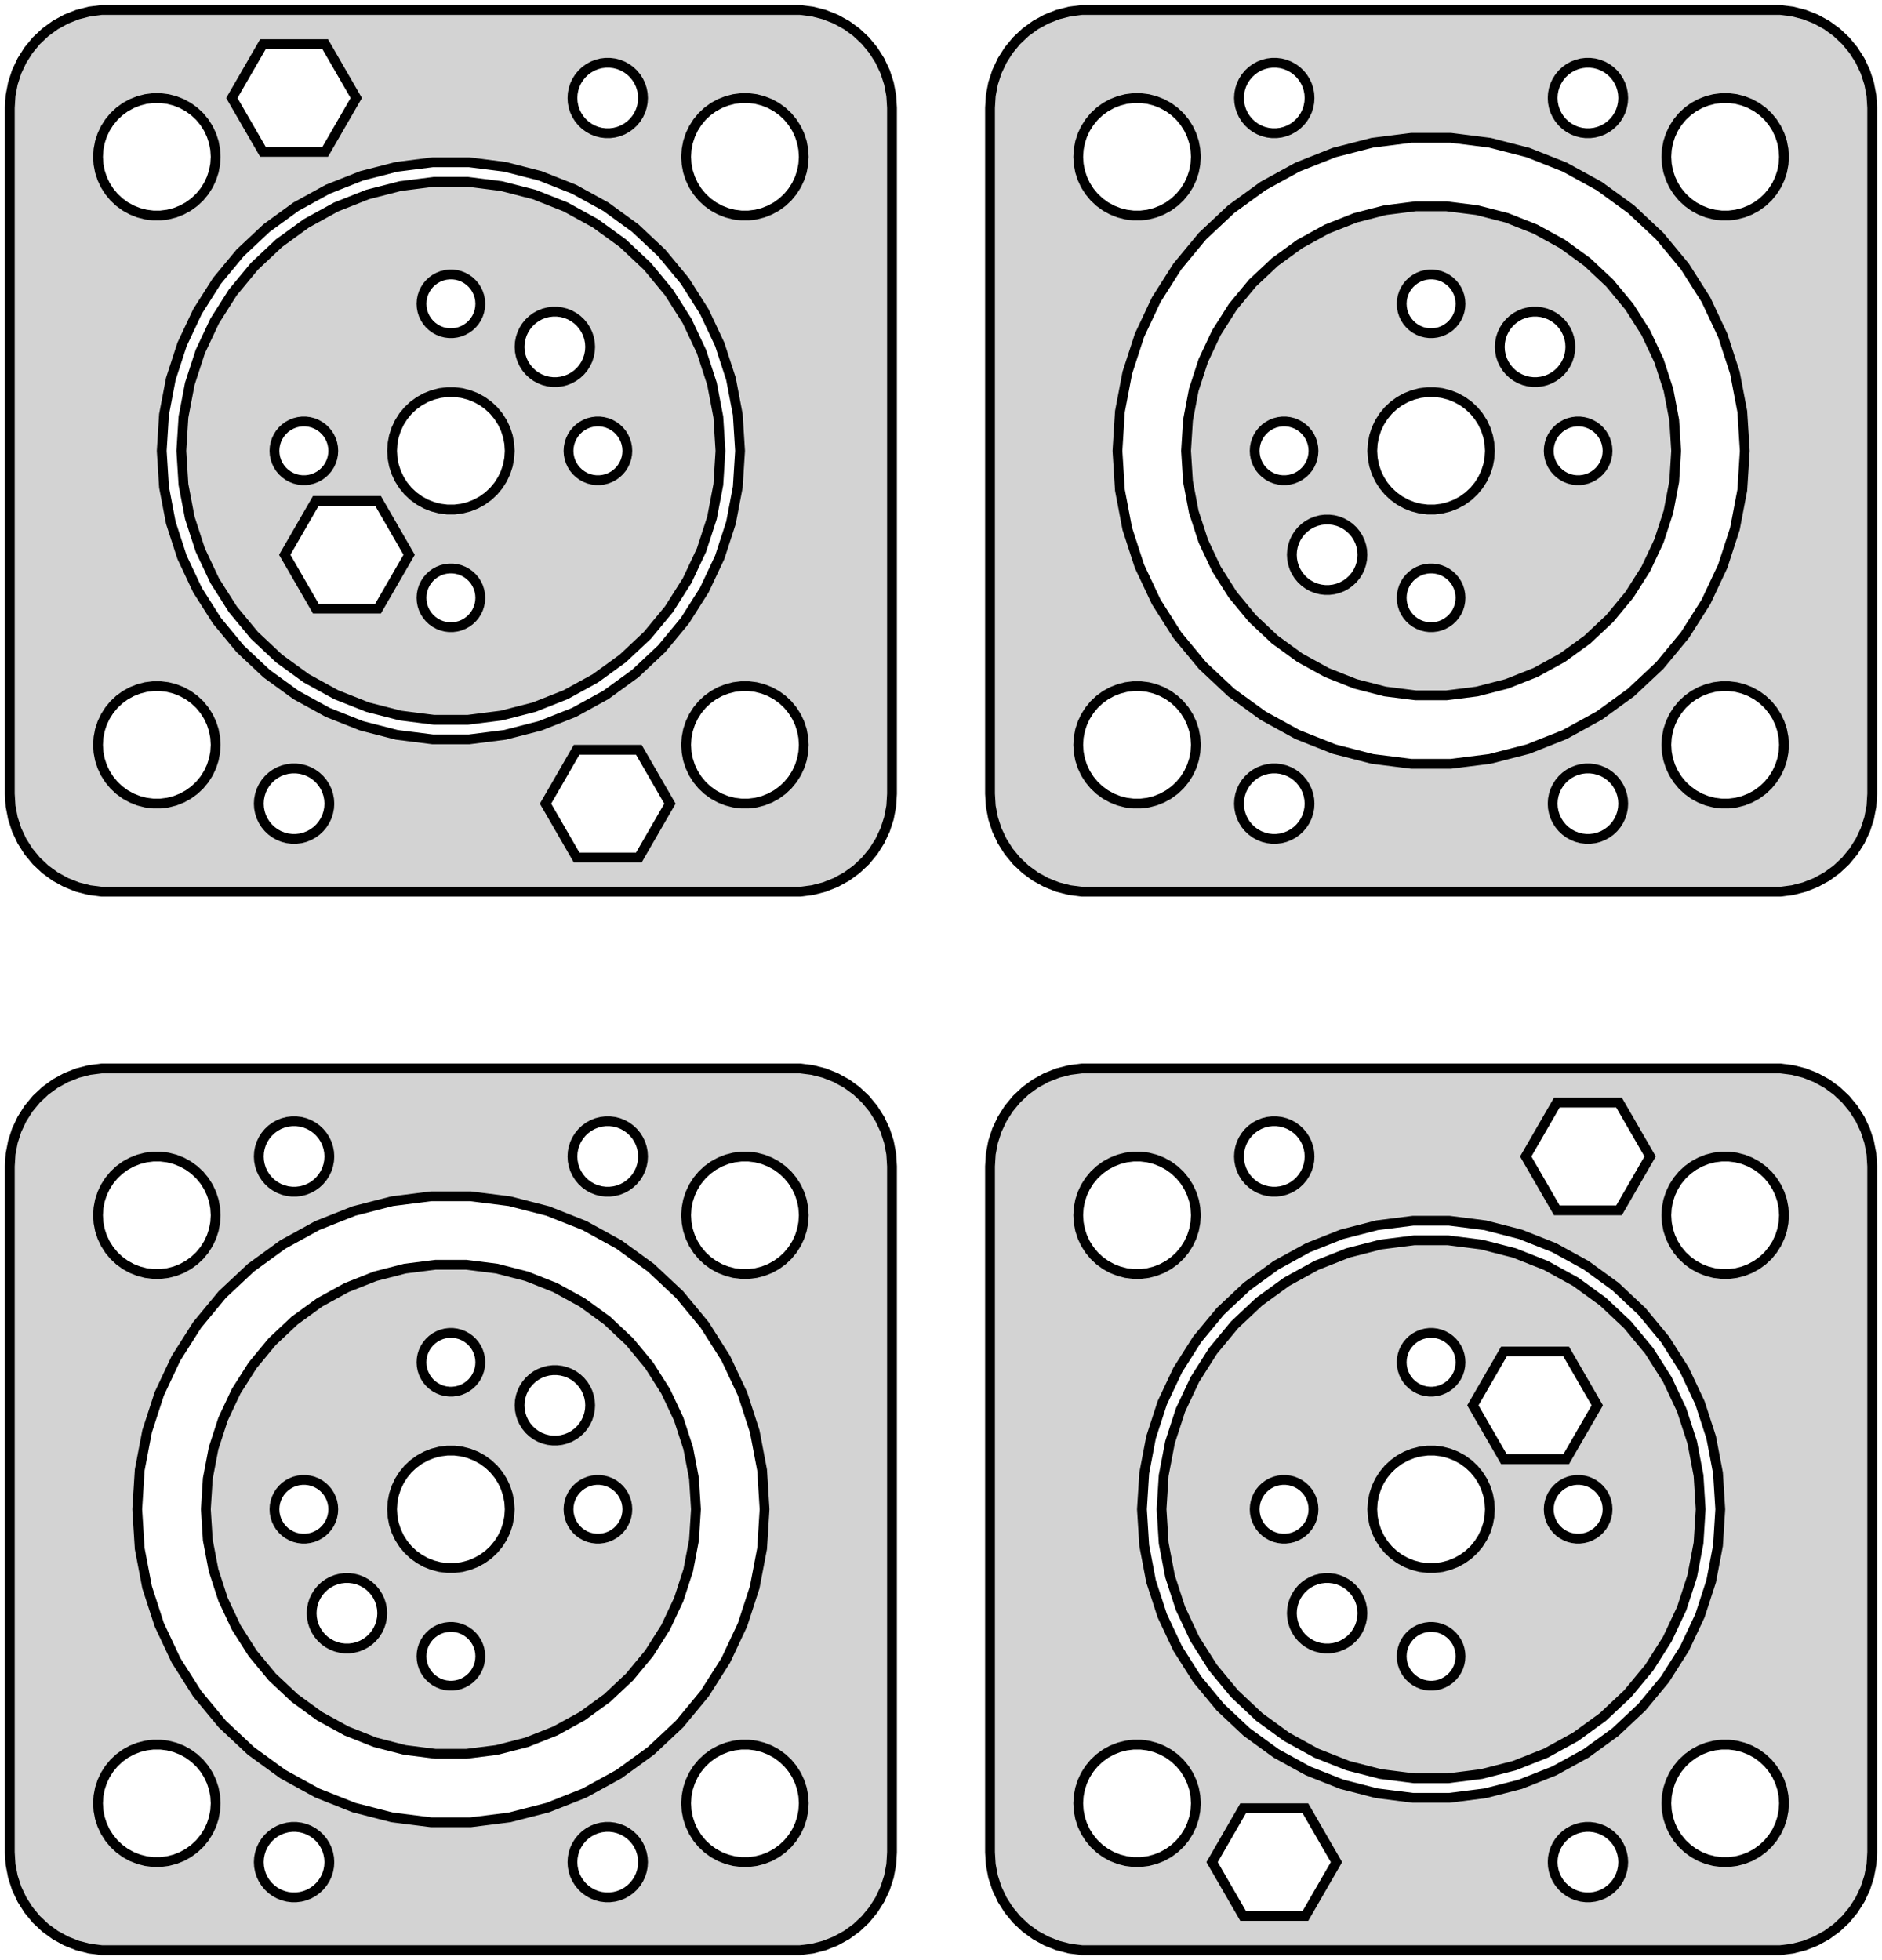 <?xml version="1.0" standalone="no"?>
<!DOCTYPE svg PUBLIC "-//W3C//DTD SVG 1.1//EN" "http://www.w3.org/Graphics/SVG/1.1/DTD/svg11.dtd">
<svg width="96mm" height="100mm" viewBox="-23 -185 96 100" xmlns="http://www.w3.org/2000/svg" version="1.1">
<title>OpenSCAD Model</title>
<path d="
M 18.437,-139.589 L 19.045,-139.745 L 19.629,-139.976 L 20.179,-140.278 L 20.687,-140.647 L 21.145,-141.077
 L 21.545,-141.561 L 21.881,-142.091 L 22.149,-142.659 L 22.343,-143.257 L 22.461,-143.873 L 22.5,-144.5
 L 22.5,-179.5 L 22.461,-180.127 L 22.343,-180.743 L 22.149,-181.341 L 21.881,-181.909 L 21.545,-182.439
 L 21.145,-182.923 L 20.687,-183.353 L 20.179,-183.722 L 19.629,-184.024 L 19.045,-184.255 L 18.437,-184.411
 L 17.814,-184.49 L -17.814,-184.49 L -18.437,-184.411 L -19.045,-184.255 L -19.629,-184.024 L -20.179,-183.722
 L -20.687,-183.353 L -21.145,-182.923 L -21.545,-182.439 L -21.881,-181.909 L -22.149,-181.341 L -22.343,-180.743
 L -22.461,-180.127 L -22.5,-179.5 L -22.5,-144.5 L -22.461,-143.873 L -22.343,-143.257 L -22.149,-142.659
 L -21.881,-142.091 L -21.545,-141.561 L -21.145,-141.077 L -20.687,-140.647 L -20.179,-140.278 L -19.629,-139.976
 L -19.045,-139.745 L -18.437,-139.589 L -17.814,-139.51 L 17.814,-139.51 z
M -9.587,-177.252 L -11.174,-180 L -9.587,-182.748 L -6.413,-182.748 L -4.827,-180 L -6.413,-177.252
 z
M 7.887,-178.204 L 7.663,-178.232 L 7.444,-178.288 L 7.234,-178.371 L 7.036,-178.48 L 6.853,-178.613
 L 6.688,-178.768 L 6.544,-178.942 L 6.423,-179.133 L 6.326,-179.337 L 6.257,-179.552 L 6.214,-179.774
 L 6.2,-180 L 6.214,-180.226 L 6.257,-180.448 L 6.326,-180.663 L 6.423,-180.867 L 6.544,-181.058
 L 6.688,-181.232 L 6.853,-181.387 L 7.036,-181.52 L 7.234,-181.629 L 7.444,-181.712 L 7.663,-181.768
 L 7.887,-181.796 L 8.113,-181.796 L 8.337,-181.768 L 8.556,-181.712 L 8.766,-181.629 L 8.964,-181.52
 L 9.147,-181.387 L 9.312,-181.232 L 9.456,-181.058 L 9.577,-180.867 L 9.674,-180.663 L 9.743,-180.448
 L 9.786,-180.226 L 9.8,-180 L 9.786,-179.774 L 9.743,-179.552 L 9.674,-179.337 L 9.577,-179.133
 L 9.456,-178.942 L 9.312,-178.768 L 9.147,-178.613 L 8.964,-178.48 L 8.766,-178.371 L 8.556,-178.288
 L 8.337,-178.232 L 8.113,-178.204 z
M -15.188,-174.006 L -15.562,-174.053 L -15.927,-174.147 L -16.277,-174.286 L -16.608,-174.467 L -16.912,-174.688
 L -17.187,-174.946 L -17.427,-175.237 L -17.629,-175.555 L -17.789,-175.896 L -17.906,-176.254 L -17.976,-176.624
 L -18,-177 L -17.976,-177.376 L -17.906,-177.746 L -17.789,-178.104 L -17.629,-178.445 L -17.427,-178.763
 L -17.187,-179.054 L -16.912,-179.312 L -16.608,-179.533 L -16.277,-179.714 L -15.927,-179.853 L -15.562,-179.947
 L -15.188,-179.994 L -14.812,-179.994 L -14.438,-179.947 L -14.073,-179.853 L -13.723,-179.714 L -13.393,-179.533
 L -13.088,-179.312 L -12.813,-179.054 L -12.573,-178.763 L -12.371,-178.445 L -12.211,-178.104 L -12.094,-177.746
 L -12.024,-177.376 L -12,-177 L -12.024,-176.624 L -12.094,-176.254 L -12.211,-175.896 L -12.371,-175.555
 L -12.573,-175.237 L -12.813,-174.946 L -13.088,-174.688 L -13.393,-174.467 L -13.723,-174.286 L -14.073,-174.147
 L -14.438,-174.053 L -14.812,-174.006 z
M 14.812,-174.006 L 14.438,-174.053 L 14.073,-174.147 L 13.723,-174.286 L 13.393,-174.467 L 13.088,-174.688
 L 12.813,-174.946 L 12.573,-175.237 L 12.371,-175.555 L 12.211,-175.896 L 12.094,-176.254 L 12.024,-176.624
 L 12,-177 L 12.024,-177.376 L 12.094,-177.746 L 12.211,-178.104 L 12.371,-178.445 L 12.573,-178.763
 L 12.813,-179.054 L 13.088,-179.312 L 13.393,-179.533 L 13.723,-179.714 L 14.073,-179.853 L 14.438,-179.947
 L 14.812,-179.994 L 15.188,-179.994 L 15.562,-179.947 L 15.927,-179.853 L 16.277,-179.714 L 16.608,-179.533
 L 16.912,-179.312 L 17.187,-179.054 L 17.427,-178.763 L 17.629,-178.445 L 17.789,-178.104 L 17.906,-177.746
 L 17.976,-177.376 L 18,-177 L 17.976,-176.624 L 17.906,-176.254 L 17.789,-175.896 L 17.629,-175.555
 L 17.427,-175.237 L 17.187,-174.946 L 16.912,-174.688 L 16.608,-174.467 L 16.277,-174.286 L 15.927,-174.147
 L 15.562,-174.053 L 15.188,-174.006 z
M -0.926,-147.279 L -2.764,-147.511 L -4.558,-147.972 L -6.28,-148.654 L -7.903,-149.546 L -9.402,-150.635
 L -10.752,-151.903 L -11.933,-153.33 L -12.925,-154.894 L -13.714,-156.57 L -14.287,-158.332 L -14.634,-160.151
 L -14.75,-162 L -14.634,-163.849 L -14.287,-165.668 L -13.714,-167.43 L -12.925,-169.106 L -11.933,-170.67
 L -10.752,-172.097 L -9.402,-173.365 L -7.903,-174.454 L -6.28,-175.346 L -4.558,-176.028 L -2.764,-176.489
 L -0.926,-176.721 L 0.926,-176.721 L 2.764,-176.489 L 4.558,-176.028 L 6.28,-175.346 L 7.903,-174.454
 L 9.402,-173.365 L 10.752,-172.097 L 11.933,-170.67 L 12.925,-169.106 L 13.714,-167.43 L 14.287,-165.668
 L 14.634,-163.849 L 14.75,-162 L 14.634,-160.151 L 14.287,-158.332 L 13.714,-156.57 L 12.925,-154.894
 L 11.933,-153.33 L 10.752,-151.903 L 9.402,-150.635 L 7.903,-149.546 L 6.28,-148.654 L 4.558,-147.972
 L 2.764,-147.511 L 0.926,-147.279 z
M 2.576,-148.494 L 4.249,-148.923 L 5.854,-149.559 L 7.368,-150.391 L 8.765,-151.405 L 10.023,-152.587
 L 11.124,-153.918 L 12.049,-155.376 L 12.784,-156.938 L 13.318,-158.581 L 13.642,-160.277 L 13.75,-162
 L 13.642,-163.723 L 13.318,-165.419 L 12.784,-167.062 L 12.049,-168.624 L 11.124,-170.082 L 10.023,-171.413
 L 8.765,-172.595 L 7.368,-173.609 L 5.854,-174.441 L 4.249,-175.077 L 2.576,-175.506 L 0.863,-175.723
 L -0.863,-175.723 L -2.576,-175.506 L -4.249,-175.077 L -5.854,-174.441 L -7.368,-173.609 L -8.765,-172.595
 L -10.023,-171.413 L -11.124,-170.082 L -12.049,-168.624 L -12.784,-167.062 L -13.318,-165.419 L -13.642,-163.723
 L -13.75,-162 L -13.642,-160.277 L -13.318,-158.581 L -12.784,-156.938 L -12.049,-155.376 L -11.124,-153.918
 L -10.023,-152.587 L -8.765,-151.405 L -7.368,-150.391 L -5.854,-149.559 L -4.249,-148.923 L -2.576,-148.494
 L -0.863,-148.277 L 0.863,-148.277 z
M -0.094,-168.003 L -0.281,-168.027 L -0.464,-168.073 L -0.639,-168.143 L -0.804,-168.234 L -0.956,-168.344
 L -1.093,-168.473 L -1.214,-168.618 L -1.314,-168.777 L -1.395,-168.948 L -1.453,-169.127 L -1.488,-169.312
 L -1.5,-169.5 L -1.488,-169.688 L -1.453,-169.873 L -1.395,-170.052 L -1.314,-170.223 L -1.214,-170.382
 L -1.093,-170.527 L -0.956,-170.656 L -0.804,-170.766 L -0.639,-170.857 L -0.464,-170.927 L -0.281,-170.973
 L -0.094,-170.997 L 0.094,-170.997 L 0.281,-170.973 L 0.464,-170.927 L 0.639,-170.857 L 0.804,-170.766
 L 0.956,-170.656 L 1.093,-170.527 L 1.214,-170.382 L 1.314,-170.223 L 1.395,-170.052 L 1.453,-169.873
 L 1.488,-169.688 L 1.5,-169.5 L 1.488,-169.312 L 1.453,-169.127 L 1.395,-168.948 L 1.314,-168.777
 L 1.214,-168.618 L 1.093,-168.473 L 0.956,-168.344 L 0.804,-168.234 L 0.639,-168.143 L 0.464,-168.073
 L 0.281,-168.027 L 0.094,-168.003 z
M 5.19,-165.507 L 4.966,-165.535 L 4.747,-165.591 L 4.537,-165.674 L 4.338,-165.783 L 4.156,-165.916
 L 3.991,-166.071 L 3.847,-166.245 L 3.726,-166.436 L 3.629,-166.64 L 3.56,-166.855 L 3.517,-167.077
 L 3.503,-167.303 L 3.517,-167.529 L 3.56,-167.751 L 3.629,-167.966 L 3.726,-168.17 L 3.847,-168.361
 L 3.991,-168.535 L 4.156,-168.69 L 4.338,-168.823 L 4.537,-168.932 L 4.747,-169.015 L 4.966,-169.071
 L 5.19,-169.099 L 5.416,-169.099 L 5.64,-169.071 L 5.859,-169.015 L 6.069,-168.932 L 6.267,-168.823
 L 6.45,-168.69 L 6.615,-168.535 L 6.759,-168.361 L 6.88,-168.17 L 6.977,-167.966 L 7.046,-167.751
 L 7.089,-167.529 L 7.103,-167.303 L 7.089,-167.077 L 7.046,-166.855 L 6.977,-166.64 L 6.88,-166.436
 L 6.759,-166.245 L 6.615,-166.071 L 6.45,-165.916 L 6.267,-165.783 L 6.069,-165.674 L 5.859,-165.591
 L 5.64,-165.535 L 5.416,-165.507 z
M -0.188,-159.006 L -0.562,-159.053 L -0.927,-159.147 L -1.277,-159.286 L -1.607,-159.467 L -1.912,-159.688
 L -2.187,-159.946 L -2.427,-160.237 L -2.629,-160.555 L -2.789,-160.896 L -2.906,-161.254 L -2.976,-161.624
 L -3,-162 L -2.976,-162.376 L -2.906,-162.746 L -2.789,-163.104 L -2.629,-163.445 L -2.427,-163.763
 L -2.187,-164.054 L -1.912,-164.312 L -1.607,-164.533 L -1.277,-164.714 L -0.927,-164.853 L -0.562,-164.947
 L -0.188,-164.994 L 0.188,-164.994 L 0.562,-164.947 L 0.927,-164.853 L 1.277,-164.714 L 1.607,-164.533
 L 1.912,-164.312 L 2.187,-164.054 L 2.427,-163.763 L 2.629,-163.445 L 2.789,-163.104 L 2.906,-162.746
 L 2.976,-162.376 L 3,-162 L 2.976,-161.624 L 2.906,-161.254 L 2.789,-160.896 L 2.629,-160.555
 L 2.427,-160.237 L 2.187,-159.946 L 1.912,-159.688 L 1.607,-159.467 L 1.277,-159.286 L 0.927,-159.147
 L 0.562,-159.053 L 0.188,-159.006 z
M 7.406,-160.503 L 7.219,-160.527 L 7.036,-160.573 L 6.861,-160.643 L 6.696,-160.734 L 6.544,-160.844
 L 6.407,-160.973 L 6.286,-161.118 L 6.186,-161.277 L 6.105,-161.448 L 6.047,-161.627 L 6.012,-161.812
 L 6,-162 L 6.012,-162.188 L 6.047,-162.373 L 6.105,-162.552 L 6.186,-162.723 L 6.286,-162.882
 L 6.407,-163.027 L 6.544,-163.156 L 6.696,-163.266 L 6.861,-163.357 L 7.036,-163.427 L 7.219,-163.473
 L 7.406,-163.497 L 7.594,-163.497 L 7.781,-163.473 L 7.964,-163.427 L 8.139,-163.357 L 8.304,-163.266
 L 8.456,-163.156 L 8.593,-163.027 L 8.714,-162.882 L 8.814,-162.723 L 8.895,-162.552 L 8.953,-162.373
 L 8.988,-162.188 L 9,-162 L 8.988,-161.812 L 8.953,-161.627 L 8.895,-161.448 L 8.814,-161.277
 L 8.714,-161.118 L 8.593,-160.973 L 8.456,-160.844 L 8.304,-160.734 L 8.139,-160.643 L 7.964,-160.573
 L 7.781,-160.527 L 7.594,-160.503 z
M -7.594,-160.503 L -7.781,-160.527 L -7.964,-160.573 L -8.139,-160.643 L -8.304,-160.734 L -8.456,-160.844
 L -8.593,-160.973 L -8.714,-161.118 L -8.814,-161.277 L -8.895,-161.448 L -8.953,-161.627 L -8.988,-161.812
 L -9,-162 L -8.988,-162.188 L -8.953,-162.373 L -8.895,-162.552 L -8.814,-162.723 L -8.714,-162.882
 L -8.593,-163.027 L -8.456,-163.156 L -8.304,-163.266 L -8.139,-163.357 L -7.964,-163.427 L -7.781,-163.473
 L -7.594,-163.497 L -7.406,-163.497 L -7.219,-163.473 L -7.036,-163.427 L -6.861,-163.357 L -6.696,-163.266
 L -6.544,-163.156 L -6.407,-163.027 L -6.286,-162.882 L -6.186,-162.723 L -6.105,-162.552 L -6.047,-162.373
 L -6.012,-162.188 L -6,-162 L -6.012,-161.812 L -6.047,-161.627 L -6.105,-161.448 L -6.186,-161.277
 L -6.286,-161.118 L -6.407,-160.973 L -6.544,-160.844 L -6.696,-160.734 L -6.861,-160.643 L -7.036,-160.573
 L -7.219,-160.527 L -7.406,-160.503 z
M -6.89,-153.949 L -8.476,-156.697 L -6.89,-159.445 L -3.716,-159.445 L -2.13,-156.697 L -3.716,-153.949
 z
M -0.094,-153.003 L -0.281,-153.027 L -0.464,-153.073 L -0.639,-153.143 L -0.804,-153.234 L -0.956,-153.344
 L -1.093,-153.473 L -1.214,-153.618 L -1.314,-153.777 L -1.395,-153.948 L -1.453,-154.127 L -1.488,-154.312
 L -1.5,-154.5 L -1.488,-154.688 L -1.453,-154.873 L -1.395,-155.052 L -1.314,-155.223 L -1.214,-155.382
 L -1.093,-155.527 L -0.956,-155.656 L -0.804,-155.766 L -0.639,-155.857 L -0.464,-155.927 L -0.281,-155.973
 L -0.094,-155.997 L 0.094,-155.997 L 0.281,-155.973 L 0.464,-155.927 L 0.639,-155.857 L 0.804,-155.766
 L 0.956,-155.656 L 1.093,-155.527 L 1.214,-155.382 L 1.314,-155.223 L 1.395,-155.052 L 1.453,-154.873
 L 1.488,-154.688 L 1.5,-154.5 L 1.488,-154.312 L 1.453,-154.127 L 1.395,-153.948 L 1.314,-153.777
 L 1.214,-153.618 L 1.093,-153.473 L 0.956,-153.344 L 0.804,-153.234 L 0.639,-153.143 L 0.464,-153.073
 L 0.281,-153.027 L 0.094,-153.003 z
M 14.812,-144.006 L 14.438,-144.053 L 14.073,-144.147 L 13.723,-144.286 L 13.393,-144.467 L 13.088,-144.688
 L 12.813,-144.946 L 12.573,-145.237 L 12.371,-145.555 L 12.211,-145.896 L 12.094,-146.254 L 12.024,-146.624
 L 12,-147 L 12.024,-147.376 L 12.094,-147.746 L 12.211,-148.104 L 12.371,-148.445 L 12.573,-148.763
 L 12.813,-149.054 L 13.088,-149.312 L 13.393,-149.533 L 13.723,-149.714 L 14.073,-149.853 L 14.438,-149.947
 L 14.812,-149.994 L 15.188,-149.994 L 15.562,-149.947 L 15.927,-149.853 L 16.277,-149.714 L 16.608,-149.533
 L 16.912,-149.312 L 17.187,-149.054 L 17.427,-148.763 L 17.629,-148.445 L 17.789,-148.104 L 17.906,-147.746
 L 17.976,-147.376 L 18,-147 L 17.976,-146.624 L 17.906,-146.254 L 17.789,-145.896 L 17.629,-145.555
 L 17.427,-145.237 L 17.187,-144.946 L 16.912,-144.688 L 16.608,-144.467 L 16.277,-144.286 L 15.927,-144.147
 L 15.562,-144.053 L 15.188,-144.006 z
M -15.188,-144.006 L -15.562,-144.053 L -15.927,-144.147 L -16.277,-144.286 L -16.608,-144.467 L -16.912,-144.688
 L -17.187,-144.946 L -17.427,-145.237 L -17.629,-145.555 L -17.789,-145.896 L -17.906,-146.254 L -17.976,-146.624
 L -18,-147 L -17.976,-147.376 L -17.906,-147.746 L -17.789,-148.104 L -17.629,-148.445 L -17.427,-148.763
 L -17.187,-149.054 L -16.912,-149.312 L -16.608,-149.533 L -16.277,-149.714 L -15.927,-149.853 L -15.562,-149.947
 L -15.188,-149.994 L -14.812,-149.994 L -14.438,-149.947 L -14.073,-149.853 L -13.723,-149.714 L -13.393,-149.533
 L -13.088,-149.312 L -12.813,-149.054 L -12.573,-148.763 L -12.371,-148.445 L -12.211,-148.104 L -12.094,-147.746
 L -12.024,-147.376 L -12,-147 L -12.024,-146.624 L -12.094,-146.254 L -12.211,-145.896 L -12.371,-145.555
 L -12.573,-145.237 L -12.813,-144.946 L -13.088,-144.688 L -13.393,-144.467 L -13.723,-144.286 L -14.073,-144.147
 L -14.438,-144.053 L -14.812,-144.006 z
M 6.413,-141.252 L 4.827,-144 L 6.413,-146.748 L 9.587,-146.748 L 11.174,-144 L 9.587,-141.252
 z
M -8.113,-142.204 L -8.337,-142.232 L -8.556,-142.288 L -8.766,-142.371 L -8.964,-142.48 L -9.147,-142.613
 L -9.312,-142.768 L -9.456,-142.942 L -9.577,-143.133 L -9.674,-143.337 L -9.743,-143.552 L -9.786,-143.774
 L -9.8,-144 L -9.786,-144.226 L -9.743,-144.448 L -9.674,-144.663 L -9.577,-144.867 L -9.456,-145.058
 L -9.312,-145.232 L -9.147,-145.387 L -8.964,-145.52 L -8.766,-145.629 L -8.556,-145.712 L -8.337,-145.768
 L -8.113,-145.796 L -7.887,-145.796 L -7.663,-145.768 L -7.444,-145.712 L -7.234,-145.629 L -7.036,-145.52
 L -6.853,-145.387 L -6.688,-145.232 L -6.544,-145.058 L -6.423,-144.867 L -6.326,-144.663 L -6.257,-144.448
 L -6.214,-144.226 L -6.2,-144 L -6.214,-143.774 L -6.257,-143.552 L -6.326,-143.337 L -6.423,-143.133
 L -6.544,-142.942 L -6.688,-142.768 L -6.853,-142.613 L -7.036,-142.48 L -7.234,-142.371 L -7.444,-142.288
 L -7.663,-142.232 L -7.887,-142.204 z
M 68.437,-139.589 L 69.045,-139.745 L 69.629,-139.976 L 70.179,-140.278 L 70.687,-140.647 L 71.145,-141.077
 L 71.545,-141.561 L 71.882,-142.091 L 72.149,-142.659 L 72.343,-143.257 L 72.461,-143.873 L 72.5,-144.5
 L 72.5,-179.5 L 72.461,-180.127 L 72.343,-180.743 L 72.149,-181.341 L 71.882,-181.909 L 71.545,-182.439
 L 71.145,-182.923 L 70.687,-183.353 L 70.179,-183.722 L 69.629,-184.024 L 69.045,-184.255 L 68.437,-184.411
 L 67.814,-184.49 L 32.186,-184.49 L 31.563,-184.411 L 30.955,-184.255 L 30.371,-184.024 L 29.821,-183.722
 L 29.313,-183.353 L 28.855,-182.923 L 28.455,-182.439 L 28.119,-181.909 L 27.851,-181.341 L 27.657,-180.743
 L 27.539,-180.127 L 27.5,-179.5 L 27.5,-144.5 L 27.539,-143.873 L 27.657,-143.257 L 27.851,-142.659
 L 28.119,-142.091 L 28.455,-141.561 L 28.855,-141.077 L 29.313,-140.647 L 29.821,-140.278 L 30.371,-139.976
 L 30.955,-139.745 L 31.563,-139.589 L 32.186,-139.51 L 67.814,-139.51 z
M 57.887,-178.204 L 57.663,-178.232 L 57.444,-178.288 L 57.234,-178.371 L 57.035,-178.48 L 56.853,-178.613
 L 56.688,-178.768 L 56.544,-178.942 L 56.423,-179.133 L 56.326,-179.337 L 56.257,-179.552 L 56.214,-179.774
 L 56.2,-180 L 56.214,-180.226 L 56.257,-180.448 L 56.326,-180.663 L 56.423,-180.867 L 56.544,-181.058
 L 56.688,-181.232 L 56.853,-181.387 L 57.035,-181.52 L 57.234,-181.629 L 57.444,-181.712 L 57.663,-181.768
 L 57.887,-181.796 L 58.113,-181.796 L 58.337,-181.768 L 58.556,-181.712 L 58.766,-181.629 L 58.965,-181.52
 L 59.147,-181.387 L 59.312,-181.232 L 59.456,-181.058 L 59.577,-180.867 L 59.674,-180.663 L 59.743,-180.448
 L 59.786,-180.226 L 59.8,-180 L 59.786,-179.774 L 59.743,-179.552 L 59.674,-179.337 L 59.577,-179.133
 L 59.456,-178.942 L 59.312,-178.768 L 59.147,-178.613 L 58.965,-178.48 L 58.766,-178.371 L 58.556,-178.288
 L 58.337,-178.232 L 58.113,-178.204 z
M 41.887,-178.204 L 41.663,-178.232 L 41.444,-178.288 L 41.234,-178.371 L 41.035,-178.48 L 40.853,-178.613
 L 40.688,-178.768 L 40.544,-178.942 L 40.423,-179.133 L 40.326,-179.337 L 40.257,-179.552 L 40.214,-179.774
 L 40.2,-180 L 40.214,-180.226 L 40.257,-180.448 L 40.326,-180.663 L 40.423,-180.867 L 40.544,-181.058
 L 40.688,-181.232 L 40.853,-181.387 L 41.035,-181.52 L 41.234,-181.629 L 41.444,-181.712 L 41.663,-181.768
 L 41.887,-181.796 L 42.113,-181.796 L 42.337,-181.768 L 42.556,-181.712 L 42.766,-181.629 L 42.965,-181.52
 L 43.147,-181.387 L 43.312,-181.232 L 43.456,-181.058 L 43.577,-180.867 L 43.674,-180.663 L 43.743,-180.448
 L 43.786,-180.226 L 43.8,-180 L 43.786,-179.774 L 43.743,-179.552 L 43.674,-179.337 L 43.577,-179.133
 L 43.456,-178.942 L 43.312,-178.768 L 43.147,-178.613 L 42.965,-178.48 L 42.766,-178.371 L 42.556,-178.288
 L 42.337,-178.232 L 42.113,-178.204 z
M 34.812,-174.006 L 34.438,-174.053 L 34.073,-174.147 L 33.723,-174.286 L 33.392,-174.467 L 33.088,-174.688
 L 32.813,-174.946 L 32.573,-175.237 L 32.371,-175.555 L 32.211,-175.896 L 32.094,-176.254 L 32.024,-176.624
 L 32,-177 L 32.024,-177.376 L 32.094,-177.746 L 32.211,-178.104 L 32.371,-178.445 L 32.573,-178.763
 L 32.813,-179.054 L 33.088,-179.312 L 33.392,-179.533 L 33.723,-179.714 L 34.073,-179.853 L 34.438,-179.947
 L 34.812,-179.994 L 35.188,-179.994 L 35.562,-179.947 L 35.927,-179.853 L 36.277,-179.714 L 36.608,-179.533
 L 36.912,-179.312 L 37.187,-179.054 L 37.427,-178.763 L 37.629,-178.445 L 37.789,-178.104 L 37.906,-177.746
 L 37.976,-177.376 L 38,-177 L 37.976,-176.624 L 37.906,-176.254 L 37.789,-175.896 L 37.629,-175.555
 L 37.427,-175.237 L 37.187,-174.946 L 36.912,-174.688 L 36.608,-174.467 L 36.277,-174.286 L 35.927,-174.147
 L 35.562,-174.053 L 35.188,-174.006 z
M 64.812,-174.006 L 64.438,-174.053 L 64.073,-174.147 L 63.723,-174.286 L 63.392,-174.467 L 63.088,-174.688
 L 62.813,-174.946 L 62.573,-175.237 L 62.371,-175.555 L 62.211,-175.896 L 62.094,-176.254 L 62.024,-176.624
 L 62,-177 L 62.024,-177.376 L 62.094,-177.746 L 62.211,-178.104 L 62.371,-178.445 L 62.573,-178.763
 L 62.813,-179.054 L 63.088,-179.312 L 63.392,-179.533 L 63.723,-179.714 L 64.073,-179.853 L 64.438,-179.947
 L 64.812,-179.994 L 65.188,-179.994 L 65.562,-179.947 L 65.927,-179.853 L 66.277,-179.714 L 66.608,-179.533
 L 66.912,-179.312 L 67.187,-179.054 L 67.427,-178.763 L 67.629,-178.445 L 67.789,-178.104 L 67.906,-177.746
 L 67.976,-177.376 L 68,-177 L 67.976,-176.624 L 67.906,-176.254 L 67.789,-175.896 L 67.629,-175.555
 L 67.427,-175.237 L 67.187,-174.946 L 66.912,-174.688 L 66.608,-174.467 L 66.277,-174.286 L 65.927,-174.147
 L 65.562,-174.053 L 65.188,-174.006 z
M 48.995,-146.032 L 47.002,-146.283 L 45.056,-146.783 L 43.188,-147.523 L 41.427,-148.491 L 39.801,-149.672
 L 38.337,-151.047 L 37.056,-152.595 L 35.979,-154.292 L 35.124,-156.11 L 34.503,-158.021 L 34.126,-159.995
 L 34,-162 L 34.126,-164.005 L 34.503,-165.979 L 35.124,-167.89 L 35.979,-169.708 L 37.056,-171.405
 L 38.337,-172.953 L 39.801,-174.328 L 41.427,-175.509 L 43.188,-176.477 L 45.056,-177.217 L 47.002,-177.717
 L 48.995,-177.968 L 51.005,-177.968 L 52.998,-177.717 L 54.944,-177.217 L 56.812,-176.477 L 58.573,-175.509
 L 60.199,-174.328 L 61.663,-172.953 L 62.944,-171.405 L 64.021,-169.708 L 64.876,-167.89 L 65.497,-165.979
 L 65.874,-164.005 L 66,-162 L 65.874,-159.995 L 65.497,-158.021 L 64.876,-156.11 L 64.021,-154.292
 L 62.944,-152.595 L 61.663,-151.047 L 60.199,-149.672 L 58.573,-148.491 L 56.812,-147.523 L 54.944,-146.783
 L 52.998,-146.283 L 51.005,-146.032 z
M 52.342,-149.721 L 53.863,-150.112 L 55.322,-150.69 L 56.698,-151.446 L 57.968,-152.369 L 59.112,-153.443
 L 60.113,-154.653 L 60.954,-155.978 L 61.622,-157.398 L 62.107,-158.891 L 62.401,-160.433 L 62.5,-162
 L 62.401,-163.567 L 62.107,-165.109 L 61.622,-166.602 L 60.954,-168.022 L 60.113,-169.347 L 59.112,-170.557
 L 57.968,-171.631 L 56.698,-172.554 L 55.322,-173.31 L 53.863,-173.888 L 52.342,-174.279 L 50.785,-174.475
 L 49.215,-174.475 L 47.658,-174.279 L 46.137,-173.888 L 44.678,-173.31 L 43.302,-172.554 L 42.032,-171.631
 L 40.888,-170.557 L 39.887,-169.347 L 39.046,-168.022 L 38.378,-166.602 L 37.893,-165.109 L 37.599,-163.567
 L 37.5,-162 L 37.599,-160.433 L 37.893,-158.891 L 38.378,-157.398 L 39.046,-155.978 L 39.887,-154.653
 L 40.888,-153.443 L 42.032,-152.369 L 43.302,-151.446 L 44.678,-150.69 L 46.137,-150.112 L 47.658,-149.721
 L 49.215,-149.525 L 50.785,-149.525 z
M 49.906,-168.003 L 49.719,-168.027 L 49.536,-168.073 L 49.361,-168.143 L 49.196,-168.234 L 49.044,-168.344
 L 48.907,-168.473 L 48.786,-168.618 L 48.685,-168.777 L 48.605,-168.948 L 48.547,-169.127 L 48.512,-169.312
 L 48.5,-169.5 L 48.512,-169.688 L 48.547,-169.873 L 48.605,-170.052 L 48.685,-170.223 L 48.786,-170.382
 L 48.907,-170.527 L 49.044,-170.656 L 49.196,-170.766 L 49.361,-170.857 L 49.536,-170.927 L 49.719,-170.973
 L 49.906,-170.997 L 50.094,-170.997 L 50.281,-170.973 L 50.464,-170.927 L 50.639,-170.857 L 50.804,-170.766
 L 50.956,-170.656 L 51.093,-170.527 L 51.214,-170.382 L 51.315,-170.223 L 51.395,-170.052 L 51.453,-169.873
 L 51.488,-169.688 L 51.5,-169.5 L 51.488,-169.312 L 51.453,-169.127 L 51.395,-168.948 L 51.315,-168.777
 L 51.214,-168.618 L 51.093,-168.473 L 50.956,-168.344 L 50.804,-168.234 L 50.639,-168.143 L 50.464,-168.073
 L 50.281,-168.027 L 50.094,-168.003 z
M 55.19,-165.507 L 54.966,-165.535 L 54.747,-165.591 L 54.537,-165.674 L 54.339,-165.783 L 54.156,-165.916
 L 53.991,-166.071 L 53.847,-166.245 L 53.726,-166.436 L 53.629,-166.64 L 53.559,-166.855 L 53.517,-167.077
 L 53.503,-167.303 L 53.517,-167.529 L 53.559,-167.751 L 53.629,-167.966 L 53.726,-168.17 L 53.847,-168.361
 L 53.991,-168.535 L 54.156,-168.69 L 54.339,-168.823 L 54.537,-168.932 L 54.747,-169.015 L 54.966,-169.071
 L 55.19,-169.099 L 55.416,-169.099 L 55.64,-169.071 L 55.859,-169.015 L 56.069,-168.932 L 56.267,-168.823
 L 56.45,-168.69 L 56.615,-168.535 L 56.759,-168.361 L 56.88,-168.17 L 56.977,-167.966 L 57.046,-167.751
 L 57.089,-167.529 L 57.103,-167.303 L 57.089,-167.077 L 57.046,-166.855 L 56.977,-166.64 L 56.88,-166.436
 L 56.759,-166.245 L 56.615,-166.071 L 56.45,-165.916 L 56.267,-165.783 L 56.069,-165.674 L 55.859,-165.591
 L 55.64,-165.535 L 55.416,-165.507 z
M 49.812,-159.006 L 49.438,-159.053 L 49.073,-159.147 L 48.723,-159.286 L 48.392,-159.467 L 48.088,-159.688
 L 47.813,-159.946 L 47.573,-160.237 L 47.371,-160.555 L 47.211,-160.896 L 47.094,-161.254 L 47.024,-161.624
 L 47,-162 L 47.024,-162.376 L 47.094,-162.746 L 47.211,-163.104 L 47.371,-163.445 L 47.573,-163.763
 L 47.813,-164.054 L 48.088,-164.312 L 48.392,-164.533 L 48.723,-164.714 L 49.073,-164.853 L 49.438,-164.947
 L 49.812,-164.994 L 50.188,-164.994 L 50.562,-164.947 L 50.927,-164.853 L 51.277,-164.714 L 51.608,-164.533
 L 51.912,-164.312 L 52.187,-164.054 L 52.427,-163.763 L 52.629,-163.445 L 52.789,-163.104 L 52.906,-162.746
 L 52.976,-162.376 L 53,-162 L 52.976,-161.624 L 52.906,-161.254 L 52.789,-160.896 L 52.629,-160.555
 L 52.427,-160.237 L 52.187,-159.946 L 51.912,-159.688 L 51.608,-159.467 L 51.277,-159.286 L 50.927,-159.147
 L 50.562,-159.053 L 50.188,-159.006 z
M 42.406,-160.503 L 42.219,-160.527 L 42.036,-160.573 L 41.861,-160.643 L 41.696,-160.734 L 41.544,-160.844
 L 41.407,-160.973 L 41.286,-161.118 L 41.185,-161.277 L 41.105,-161.448 L 41.047,-161.627 L 41.012,-161.812
 L 41,-162 L 41.012,-162.188 L 41.047,-162.373 L 41.105,-162.552 L 41.185,-162.723 L 41.286,-162.882
 L 41.407,-163.027 L 41.544,-163.156 L 41.696,-163.266 L 41.861,-163.357 L 42.036,-163.427 L 42.219,-163.473
 L 42.406,-163.497 L 42.594,-163.497 L 42.781,-163.473 L 42.964,-163.427 L 43.139,-163.357 L 43.304,-163.266
 L 43.456,-163.156 L 43.593,-163.027 L 43.714,-162.882 L 43.815,-162.723 L 43.895,-162.552 L 43.953,-162.373
 L 43.988,-162.188 L 44,-162 L 43.988,-161.812 L 43.953,-161.627 L 43.895,-161.448 L 43.815,-161.277
 L 43.714,-161.118 L 43.593,-160.973 L 43.456,-160.844 L 43.304,-160.734 L 43.139,-160.643 L 42.964,-160.573
 L 42.781,-160.527 L 42.594,-160.503 z
M 57.406,-160.503 L 57.219,-160.527 L 57.036,-160.573 L 56.861,-160.643 L 56.696,-160.734 L 56.544,-160.844
 L 56.407,-160.973 L 56.286,-161.118 L 56.185,-161.277 L 56.105,-161.448 L 56.047,-161.627 L 56.012,-161.812
 L 56,-162 L 56.012,-162.188 L 56.047,-162.373 L 56.105,-162.552 L 56.185,-162.723 L 56.286,-162.882
 L 56.407,-163.027 L 56.544,-163.156 L 56.696,-163.266 L 56.861,-163.357 L 57.036,-163.427 L 57.219,-163.473
 L 57.406,-163.497 L 57.594,-163.497 L 57.781,-163.473 L 57.964,-163.427 L 58.139,-163.357 L 58.304,-163.266
 L 58.456,-163.156 L 58.593,-163.027 L 58.714,-162.882 L 58.815,-162.723 L 58.895,-162.552 L 58.953,-162.373
 L 58.988,-162.188 L 59,-162 L 58.988,-161.812 L 58.953,-161.627 L 58.895,-161.448 L 58.815,-161.277
 L 58.714,-161.118 L 58.593,-160.973 L 58.456,-160.844 L 58.304,-160.734 L 58.139,-160.643 L 57.964,-160.573
 L 57.781,-160.527 L 57.594,-160.503 z
M 44.584,-154.901 L 44.36,-154.929 L 44.141,-154.985 L 43.931,-155.068 L 43.733,-155.177 L 43.55,-155.31
 L 43.385,-155.465 L 43.241,-155.639 L 43.12,-155.83 L 43.023,-156.034 L 42.954,-156.249 L 42.911,-156.471
 L 42.897,-156.697 L 42.911,-156.923 L 42.954,-157.145 L 43.023,-157.36 L 43.12,-157.564 L 43.241,-157.755
 L 43.385,-157.929 L 43.55,-158.084 L 43.733,-158.217 L 43.931,-158.326 L 44.141,-158.409 L 44.36,-158.465
 L 44.584,-158.493 L 44.81,-158.493 L 45.034,-158.465 L 45.253,-158.409 L 45.463,-158.326 L 45.661,-158.217
 L 45.844,-158.084 L 46.009,-157.929 L 46.153,-157.755 L 46.274,-157.564 L 46.371,-157.36 L 46.44,-157.145
 L 46.483,-156.923 L 46.497,-156.697 L 46.483,-156.471 L 46.44,-156.249 L 46.371,-156.034 L 46.274,-155.83
 L 46.153,-155.639 L 46.009,-155.465 L 45.844,-155.31 L 45.661,-155.177 L 45.463,-155.068 L 45.253,-154.985
 L 45.034,-154.929 L 44.81,-154.901 z
M 49.906,-153.003 L 49.719,-153.027 L 49.536,-153.073 L 49.361,-153.143 L 49.196,-153.234 L 49.044,-153.344
 L 48.907,-153.473 L 48.786,-153.618 L 48.685,-153.777 L 48.605,-153.948 L 48.547,-154.127 L 48.512,-154.312
 L 48.5,-154.5 L 48.512,-154.688 L 48.547,-154.873 L 48.605,-155.052 L 48.685,-155.223 L 48.786,-155.382
 L 48.907,-155.527 L 49.044,-155.656 L 49.196,-155.766 L 49.361,-155.857 L 49.536,-155.927 L 49.719,-155.973
 L 49.906,-155.997 L 50.094,-155.997 L 50.281,-155.973 L 50.464,-155.927 L 50.639,-155.857 L 50.804,-155.766
 L 50.956,-155.656 L 51.093,-155.527 L 51.214,-155.382 L 51.315,-155.223 L 51.395,-155.052 L 51.453,-154.873
 L 51.488,-154.688 L 51.5,-154.5 L 51.488,-154.312 L 51.453,-154.127 L 51.395,-153.948 L 51.315,-153.777
 L 51.214,-153.618 L 51.093,-153.473 L 50.956,-153.344 L 50.804,-153.234 L 50.639,-153.143 L 50.464,-153.073
 L 50.281,-153.027 L 50.094,-153.003 z
M 64.812,-144.006 L 64.438,-144.053 L 64.073,-144.147 L 63.723,-144.286 L 63.392,-144.467 L 63.088,-144.688
 L 62.813,-144.946 L 62.573,-145.237 L 62.371,-145.555 L 62.211,-145.896 L 62.094,-146.254 L 62.024,-146.624
 L 62,-147 L 62.024,-147.376 L 62.094,-147.746 L 62.211,-148.104 L 62.371,-148.445 L 62.573,-148.763
 L 62.813,-149.054 L 63.088,-149.312 L 63.392,-149.533 L 63.723,-149.714 L 64.073,-149.853 L 64.438,-149.947
 L 64.812,-149.994 L 65.188,-149.994 L 65.562,-149.947 L 65.927,-149.853 L 66.277,-149.714 L 66.608,-149.533
 L 66.912,-149.312 L 67.187,-149.054 L 67.427,-148.763 L 67.629,-148.445 L 67.789,-148.104 L 67.906,-147.746
 L 67.976,-147.376 L 68,-147 L 67.976,-146.624 L 67.906,-146.254 L 67.789,-145.896 L 67.629,-145.555
 L 67.427,-145.237 L 67.187,-144.946 L 66.912,-144.688 L 66.608,-144.467 L 66.277,-144.286 L 65.927,-144.147
 L 65.562,-144.053 L 65.188,-144.006 z
M 34.812,-144.006 L 34.438,-144.053 L 34.073,-144.147 L 33.723,-144.286 L 33.392,-144.467 L 33.088,-144.688
 L 32.813,-144.946 L 32.573,-145.237 L 32.371,-145.555 L 32.211,-145.896 L 32.094,-146.254 L 32.024,-146.624
 L 32,-147 L 32.024,-147.376 L 32.094,-147.746 L 32.211,-148.104 L 32.371,-148.445 L 32.573,-148.763
 L 32.813,-149.054 L 33.088,-149.312 L 33.392,-149.533 L 33.723,-149.714 L 34.073,-149.853 L 34.438,-149.947
 L 34.812,-149.994 L 35.188,-149.994 L 35.562,-149.947 L 35.927,-149.853 L 36.277,-149.714 L 36.608,-149.533
 L 36.912,-149.312 L 37.187,-149.054 L 37.427,-148.763 L 37.629,-148.445 L 37.789,-148.104 L 37.906,-147.746
 L 37.976,-147.376 L 38,-147 L 37.976,-146.624 L 37.906,-146.254 L 37.789,-145.896 L 37.629,-145.555
 L 37.427,-145.237 L 37.187,-144.946 L 36.912,-144.688 L 36.608,-144.467 L 36.277,-144.286 L 35.927,-144.147
 L 35.562,-144.053 L 35.188,-144.006 z
M 41.887,-142.204 L 41.663,-142.232 L 41.444,-142.288 L 41.234,-142.371 L 41.035,-142.48 L 40.853,-142.613
 L 40.688,-142.768 L 40.544,-142.942 L 40.423,-143.133 L 40.326,-143.337 L 40.257,-143.552 L 40.214,-143.774
 L 40.2,-144 L 40.214,-144.226 L 40.257,-144.448 L 40.326,-144.663 L 40.423,-144.867 L 40.544,-145.058
 L 40.688,-145.232 L 40.853,-145.387 L 41.035,-145.52 L 41.234,-145.629 L 41.444,-145.712 L 41.663,-145.768
 L 41.887,-145.796 L 42.113,-145.796 L 42.337,-145.768 L 42.556,-145.712 L 42.766,-145.629 L 42.965,-145.52
 L 43.147,-145.387 L 43.312,-145.232 L 43.456,-145.058 L 43.577,-144.867 L 43.674,-144.663 L 43.743,-144.448
 L 43.786,-144.226 L 43.8,-144 L 43.786,-143.774 L 43.743,-143.552 L 43.674,-143.337 L 43.577,-143.133
 L 43.456,-142.942 L 43.312,-142.768 L 43.147,-142.613 L 42.965,-142.48 L 42.766,-142.371 L 42.556,-142.288
 L 42.337,-142.232 L 42.113,-142.204 z
M 57.887,-142.204 L 57.663,-142.232 L 57.444,-142.288 L 57.234,-142.371 L 57.035,-142.48 L 56.853,-142.613
 L 56.688,-142.768 L 56.544,-142.942 L 56.423,-143.133 L 56.326,-143.337 L 56.257,-143.552 L 56.214,-143.774
 L 56.2,-144 L 56.214,-144.226 L 56.257,-144.448 L 56.326,-144.663 L 56.423,-144.867 L 56.544,-145.058
 L 56.688,-145.232 L 56.853,-145.387 L 57.035,-145.52 L 57.234,-145.629 L 57.444,-145.712 L 57.663,-145.768
 L 57.887,-145.796 L 58.113,-145.796 L 58.337,-145.768 L 58.556,-145.712 L 58.766,-145.629 L 58.965,-145.52
 L 59.147,-145.387 L 59.312,-145.232 L 59.456,-145.058 L 59.577,-144.867 L 59.674,-144.663 L 59.743,-144.448
 L 59.786,-144.226 L 59.8,-144 L 59.786,-143.774 L 59.743,-143.552 L 59.674,-143.337 L 59.577,-143.133
 L 59.456,-142.942 L 59.312,-142.768 L 59.147,-142.613 L 58.965,-142.48 L 58.766,-142.371 L 58.556,-142.288
 L 58.337,-142.232 L 58.113,-142.204 z
M 68.437,-85.589 L 69.045,-85.745 L 69.629,-85.976 L 70.179,-86.278 L 70.687,-86.647 L 71.145,-87.077
 L 71.545,-87.561 L 71.882,-88.091 L 72.149,-88.659 L 72.343,-89.257 L 72.461,-89.873 L 72.5,-90.5
 L 72.5,-125.5 L 72.461,-126.127 L 72.343,-126.743 L 72.149,-127.341 L 71.882,-127.909 L 71.545,-128.439
 L 71.145,-128.923 L 70.687,-129.353 L 70.179,-129.722 L 69.629,-130.024 L 69.045,-130.255 L 68.437,-130.411
 L 67.814,-130.49 L 32.186,-130.49 L 31.563,-130.411 L 30.955,-130.255 L 30.371,-130.024 L 29.821,-129.722
 L 29.313,-129.353 L 28.855,-128.923 L 28.455,-128.439 L 28.119,-127.909 L 27.851,-127.341 L 27.657,-126.743
 L 27.539,-126.127 L 27.5,-125.5 L 27.5,-90.5 L 27.539,-89.873 L 27.657,-89.257 L 27.851,-88.659
 L 28.119,-88.091 L 28.455,-87.561 L 28.855,-87.077 L 29.313,-86.647 L 29.821,-86.278 L 30.371,-85.976
 L 30.955,-85.745 L 31.563,-85.589 L 32.186,-85.51 L 67.814,-85.51 z
M 56.413,-123.252 L 54.827,-126 L 56.413,-128.748 L 59.587,-128.748 L 61.173,-126 L 59.587,-123.252
 z
M 41.887,-124.204 L 41.663,-124.232 L 41.444,-124.288 L 41.234,-124.371 L 41.035,-124.48 L 40.853,-124.613
 L 40.688,-124.768 L 40.544,-124.942 L 40.423,-125.133 L 40.326,-125.337 L 40.257,-125.552 L 40.214,-125.774
 L 40.2,-126 L 40.214,-126.226 L 40.257,-126.448 L 40.326,-126.663 L 40.423,-126.867 L 40.544,-127.058
 L 40.688,-127.232 L 40.853,-127.387 L 41.035,-127.52 L 41.234,-127.629 L 41.444,-127.712 L 41.663,-127.768
 L 41.887,-127.796 L 42.113,-127.796 L 42.337,-127.768 L 42.556,-127.712 L 42.766,-127.629 L 42.965,-127.52
 L 43.147,-127.387 L 43.312,-127.232 L 43.456,-127.058 L 43.577,-126.867 L 43.674,-126.663 L 43.743,-126.448
 L 43.786,-126.226 L 43.8,-126 L 43.786,-125.774 L 43.743,-125.552 L 43.674,-125.337 L 43.577,-125.133
 L 43.456,-124.942 L 43.312,-124.768 L 43.147,-124.613 L 42.965,-124.48 L 42.766,-124.371 L 42.556,-124.288
 L 42.337,-124.232 L 42.113,-124.204 z
M 34.812,-120.006 L 34.438,-120.053 L 34.073,-120.147 L 33.723,-120.286 L 33.392,-120.467 L 33.088,-120.688
 L 32.813,-120.946 L 32.573,-121.237 L 32.371,-121.555 L 32.211,-121.896 L 32.094,-122.254 L 32.024,-122.624
 L 32,-123 L 32.024,-123.376 L 32.094,-123.746 L 32.211,-124.104 L 32.371,-124.445 L 32.573,-124.763
 L 32.813,-125.054 L 33.088,-125.312 L 33.392,-125.533 L 33.723,-125.714 L 34.073,-125.853 L 34.438,-125.947
 L 34.812,-125.994 L 35.188,-125.994 L 35.562,-125.947 L 35.927,-125.853 L 36.277,-125.714 L 36.608,-125.533
 L 36.912,-125.312 L 37.187,-125.054 L 37.427,-124.763 L 37.629,-124.445 L 37.789,-124.104 L 37.906,-123.746
 L 37.976,-123.376 L 38,-123 L 37.976,-122.624 L 37.906,-122.254 L 37.789,-121.896 L 37.629,-121.555
 L 37.427,-121.237 L 37.187,-120.946 L 36.912,-120.688 L 36.608,-120.467 L 36.277,-120.286 L 35.927,-120.147
 L 35.562,-120.053 L 35.188,-120.006 z
M 64.812,-120.006 L 64.438,-120.053 L 64.073,-120.147 L 63.723,-120.286 L 63.392,-120.467 L 63.088,-120.688
 L 62.813,-120.946 L 62.573,-121.237 L 62.371,-121.555 L 62.211,-121.896 L 62.094,-122.254 L 62.024,-122.624
 L 62,-123 L 62.024,-123.376 L 62.094,-123.746 L 62.211,-124.104 L 62.371,-124.445 L 62.573,-124.763
 L 62.813,-125.054 L 63.088,-125.312 L 63.392,-125.533 L 63.723,-125.714 L 64.073,-125.853 L 64.438,-125.947
 L 64.812,-125.994 L 65.188,-125.994 L 65.562,-125.947 L 65.927,-125.853 L 66.277,-125.714 L 66.608,-125.533
 L 66.912,-125.312 L 67.187,-125.054 L 67.427,-124.763 L 67.629,-124.445 L 67.789,-124.104 L 67.906,-123.746
 L 67.976,-123.376 L 68,-123 L 67.976,-122.624 L 67.906,-122.254 L 67.789,-121.896 L 67.629,-121.555
 L 67.427,-121.237 L 67.187,-120.946 L 66.912,-120.688 L 66.608,-120.467 L 66.277,-120.286 L 65.927,-120.147
 L 65.562,-120.053 L 65.188,-120.006 z
M 49.074,-93.279 L 47.236,-93.511 L 45.442,-93.972 L 43.72,-94.654 L 42.097,-95.546 L 40.598,-96.635
 L 39.248,-97.903 L 38.067,-99.33 L 37.075,-100.894 L 36.286,-102.57 L 35.713,-104.332 L 35.366,-106.151
 L 35.25,-108 L 35.366,-109.849 L 35.713,-111.668 L 36.286,-113.43 L 37.075,-115.106 L 38.067,-116.67
 L 39.248,-118.097 L 40.598,-119.365 L 42.097,-120.454 L 43.72,-121.346 L 45.442,-122.028 L 47.236,-122.489
 L 49.074,-122.721 L 50.926,-122.721 L 52.764,-122.489 L 54.558,-122.028 L 56.28,-121.346 L 57.903,-120.454
 L 59.402,-119.365 L 60.752,-118.097 L 61.933,-116.67 L 62.925,-115.106 L 63.714,-113.43 L 64.287,-111.668
 L 64.634,-109.849 L 64.75,-108 L 64.634,-106.151 L 64.287,-104.332 L 63.714,-102.57 L 62.925,-100.894
 L 61.933,-99.33 L 60.752,-97.903 L 59.402,-96.635 L 57.903,-95.546 L 56.28,-94.654 L 54.558,-93.972
 L 52.764,-93.511 L 50.926,-93.279 z
M 52.577,-94.494 L 54.249,-94.923 L 55.855,-95.559 L 57.368,-96.391 L 58.765,-97.406 L 60.023,-98.588
 L 61.124,-99.918 L 62.049,-101.376 L 62.784,-102.938 L 63.318,-104.581 L 63.642,-106.277 L 63.75,-108
 L 63.642,-109.723 L 63.318,-111.419 L 62.784,-113.062 L 62.049,-114.624 L 61.124,-116.082 L 60.023,-117.413
 L 58.765,-118.595 L 57.368,-119.609 L 55.855,-120.441 L 54.249,-121.077 L 52.577,-121.506 L 50.863,-121.723
 L 49.137,-121.723 L 47.423,-121.506 L 45.751,-121.077 L 44.145,-120.441 L 42.632,-119.609 L 41.235,-118.595
 L 39.977,-117.413 L 38.876,-116.082 L 37.951,-114.624 L 37.216,-113.062 L 36.682,-111.419 L 36.358,-109.723
 L 36.25,-108 L 36.358,-106.277 L 36.682,-104.581 L 37.216,-102.938 L 37.951,-101.376 L 38.876,-99.918
 L 39.977,-98.588 L 41.235,-97.406 L 42.632,-96.391 L 44.145,-95.559 L 45.751,-94.923 L 47.423,-94.494
 L 49.137,-94.277 L 50.863,-94.277 z
M 49.906,-114.003 L 49.719,-114.027 L 49.536,-114.073 L 49.361,-114.143 L 49.196,-114.234 L 49.044,-114.344
 L 48.907,-114.473 L 48.786,-114.618 L 48.685,-114.777 L 48.605,-114.948 L 48.547,-115.127 L 48.512,-115.312
 L 48.5,-115.5 L 48.512,-115.688 L 48.547,-115.873 L 48.605,-116.052 L 48.685,-116.223 L 48.786,-116.382
 L 48.907,-116.527 L 49.044,-116.656 L 49.196,-116.766 L 49.361,-116.857 L 49.536,-116.927 L 49.719,-116.973
 L 49.906,-116.997 L 50.094,-116.997 L 50.281,-116.973 L 50.464,-116.927 L 50.639,-116.857 L 50.804,-116.766
 L 50.956,-116.656 L 51.093,-116.527 L 51.214,-116.382 L 51.315,-116.223 L 51.395,-116.052 L 51.453,-115.873
 L 51.488,-115.688 L 51.5,-115.5 L 51.488,-115.312 L 51.453,-115.127 L 51.395,-114.948 L 51.315,-114.777
 L 51.214,-114.618 L 51.093,-114.473 L 50.956,-114.344 L 50.804,-114.234 L 50.639,-114.143 L 50.464,-114.073
 L 50.281,-114.027 L 50.094,-114.003 z
M 53.716,-110.555 L 52.13,-113.303 L 53.716,-116.051 L 56.89,-116.051 L 58.477,-113.303 L 56.89,-110.555
 z
M 49.812,-105.006 L 49.438,-105.053 L 49.073,-105.147 L 48.723,-105.286 L 48.392,-105.467 L 48.088,-105.688
 L 47.813,-105.946 L 47.573,-106.237 L 47.371,-106.555 L 47.211,-106.896 L 47.094,-107.254 L 47.024,-107.624
 L 47,-108 L 47.024,-108.376 L 47.094,-108.746 L 47.211,-109.104 L 47.371,-109.445 L 47.573,-109.763
 L 47.813,-110.054 L 48.088,-110.312 L 48.392,-110.533 L 48.723,-110.714 L 49.073,-110.853 L 49.438,-110.947
 L 49.812,-110.994 L 50.188,-110.994 L 50.562,-110.947 L 50.927,-110.853 L 51.277,-110.714 L 51.608,-110.533
 L 51.912,-110.312 L 52.187,-110.054 L 52.427,-109.763 L 52.629,-109.445 L 52.789,-109.104 L 52.906,-108.746
 L 52.976,-108.376 L 53,-108 L 52.976,-107.624 L 52.906,-107.254 L 52.789,-106.896 L 52.629,-106.555
 L 52.427,-106.237 L 52.187,-105.946 L 51.912,-105.688 L 51.608,-105.467 L 51.277,-105.286 L 50.927,-105.147
 L 50.562,-105.053 L 50.188,-105.006 z
M 57.406,-106.503 L 57.219,-106.527 L 57.036,-106.573 L 56.861,-106.643 L 56.696,-106.734 L 56.544,-106.844
 L 56.407,-106.973 L 56.286,-107.118 L 56.185,-107.277 L 56.105,-107.448 L 56.047,-107.627 L 56.012,-107.812
 L 56,-108 L 56.012,-108.188 L 56.047,-108.373 L 56.105,-108.552 L 56.185,-108.723 L 56.286,-108.882
 L 56.407,-109.027 L 56.544,-109.156 L 56.696,-109.266 L 56.861,-109.357 L 57.036,-109.427 L 57.219,-109.473
 L 57.406,-109.497 L 57.594,-109.497 L 57.781,-109.473 L 57.964,-109.427 L 58.139,-109.357 L 58.304,-109.266
 L 58.456,-109.156 L 58.593,-109.027 L 58.714,-108.882 L 58.815,-108.723 L 58.895,-108.552 L 58.953,-108.373
 L 58.988,-108.188 L 59,-108 L 58.988,-107.812 L 58.953,-107.627 L 58.895,-107.448 L 58.815,-107.277
 L 58.714,-107.118 L 58.593,-106.973 L 58.456,-106.844 L 58.304,-106.734 L 58.139,-106.643 L 57.964,-106.573
 L 57.781,-106.527 L 57.594,-106.503 z
M 42.406,-106.503 L 42.219,-106.527 L 42.036,-106.573 L 41.861,-106.643 L 41.696,-106.734 L 41.544,-106.844
 L 41.407,-106.973 L 41.286,-107.118 L 41.185,-107.277 L 41.105,-107.448 L 41.047,-107.627 L 41.012,-107.812
 L 41,-108 L 41.012,-108.188 L 41.047,-108.373 L 41.105,-108.552 L 41.185,-108.723 L 41.286,-108.882
 L 41.407,-109.027 L 41.544,-109.156 L 41.696,-109.266 L 41.861,-109.357 L 42.036,-109.427 L 42.219,-109.473
 L 42.406,-109.497 L 42.594,-109.497 L 42.781,-109.473 L 42.964,-109.427 L 43.139,-109.357 L 43.304,-109.266
 L 43.456,-109.156 L 43.593,-109.027 L 43.714,-108.882 L 43.815,-108.723 L 43.895,-108.552 L 43.953,-108.373
 L 43.988,-108.188 L 44,-108 L 43.988,-107.812 L 43.953,-107.627 L 43.895,-107.448 L 43.815,-107.277
 L 43.714,-107.118 L 43.593,-106.973 L 43.456,-106.844 L 43.304,-106.734 L 43.139,-106.643 L 42.964,-106.573
 L 42.781,-106.527 L 42.594,-106.503 z
M 44.584,-100.901 L 44.36,-100.929 L 44.141,-100.985 L 43.931,-101.068 L 43.733,-101.177 L 43.55,-101.31
 L 43.385,-101.465 L 43.241,-101.639 L 43.12,-101.83 L 43.023,-102.034 L 42.954,-102.249 L 42.911,-102.471
 L 42.897,-102.697 L 42.911,-102.923 L 42.954,-103.145 L 43.023,-103.36 L 43.12,-103.564 L 43.241,-103.755
 L 43.385,-103.929 L 43.55,-104.084 L 43.733,-104.217 L 43.931,-104.326 L 44.141,-104.409 L 44.36,-104.465
 L 44.584,-104.493 L 44.81,-104.493 L 45.034,-104.465 L 45.253,-104.409 L 45.463,-104.326 L 45.661,-104.217
 L 45.844,-104.084 L 46.009,-103.929 L 46.153,-103.755 L 46.274,-103.564 L 46.371,-103.36 L 46.44,-103.145
 L 46.483,-102.923 L 46.497,-102.697 L 46.483,-102.471 L 46.44,-102.249 L 46.371,-102.034 L 46.274,-101.83
 L 46.153,-101.639 L 46.009,-101.465 L 45.844,-101.31 L 45.661,-101.177 L 45.463,-101.068 L 45.253,-100.985
 L 45.034,-100.929 L 44.81,-100.901 z
M 49.906,-99.003 L 49.719,-99.027 L 49.536,-99.073 L 49.361,-99.143 L 49.196,-99.234 L 49.044,-99.344
 L 48.907,-99.473 L 48.786,-99.618 L 48.685,-99.777 L 48.605,-99.948 L 48.547,-100.127 L 48.512,-100.312
 L 48.5,-100.5 L 48.512,-100.688 L 48.547,-100.873 L 48.605,-101.052 L 48.685,-101.223 L 48.786,-101.382
 L 48.907,-101.527 L 49.044,-101.656 L 49.196,-101.766 L 49.361,-101.857 L 49.536,-101.927 L 49.719,-101.973
 L 49.906,-101.997 L 50.094,-101.997 L 50.281,-101.973 L 50.464,-101.927 L 50.639,-101.857 L 50.804,-101.766
 L 50.956,-101.656 L 51.093,-101.527 L 51.214,-101.382 L 51.315,-101.223 L 51.395,-101.052 L 51.453,-100.873
 L 51.488,-100.688 L 51.5,-100.5 L 51.488,-100.312 L 51.453,-100.127 L 51.395,-99.948 L 51.315,-99.777
 L 51.214,-99.618 L 51.093,-99.473 L 50.956,-99.344 L 50.804,-99.234 L 50.639,-99.143 L 50.464,-99.073
 L 50.281,-99.027 L 50.094,-99.003 z
M 34.812,-90.006 L 34.438,-90.053 L 34.073,-90.147 L 33.723,-90.285 L 33.392,-90.467 L 33.088,-90.689
 L 32.813,-90.946 L 32.573,-91.237 L 32.371,-91.555 L 32.211,-91.896 L 32.094,-92.254 L 32.024,-92.624
 L 32,-93 L 32.024,-93.376 L 32.094,-93.746 L 32.211,-94.104 L 32.371,-94.445 L 32.573,-94.763
 L 32.813,-95.054 L 33.088,-95.312 L 33.392,-95.533 L 33.723,-95.715 L 34.073,-95.853 L 34.438,-95.947
 L 34.812,-95.994 L 35.188,-95.994 L 35.562,-95.947 L 35.927,-95.853 L 36.277,-95.715 L 36.608,-95.533
 L 36.912,-95.312 L 37.187,-95.054 L 37.427,-94.763 L 37.629,-94.445 L 37.789,-94.104 L 37.906,-93.746
 L 37.976,-93.376 L 38,-93 L 37.976,-92.624 L 37.906,-92.254 L 37.789,-91.896 L 37.629,-91.555
 L 37.427,-91.237 L 37.187,-90.946 L 36.912,-90.689 L 36.608,-90.467 L 36.277,-90.285 L 35.927,-90.147
 L 35.562,-90.053 L 35.188,-90.006 z
M 64.812,-90.006 L 64.438,-90.053 L 64.073,-90.147 L 63.723,-90.285 L 63.392,-90.467 L 63.088,-90.689
 L 62.813,-90.946 L 62.573,-91.237 L 62.371,-91.555 L 62.211,-91.896 L 62.094,-92.254 L 62.024,-92.624
 L 62,-93 L 62.024,-93.376 L 62.094,-93.746 L 62.211,-94.104 L 62.371,-94.445 L 62.573,-94.763
 L 62.813,-95.054 L 63.088,-95.312 L 63.392,-95.533 L 63.723,-95.715 L 64.073,-95.853 L 64.438,-95.947
 L 64.812,-95.994 L 65.188,-95.994 L 65.562,-95.947 L 65.927,-95.853 L 66.277,-95.715 L 66.608,-95.533
 L 66.912,-95.312 L 67.187,-95.054 L 67.427,-94.763 L 67.629,-94.445 L 67.789,-94.104 L 67.906,-93.746
 L 67.976,-93.376 L 68,-93 L 67.976,-92.624 L 67.906,-92.254 L 67.789,-91.896 L 67.629,-91.555
 L 67.427,-91.237 L 67.187,-90.946 L 66.912,-90.689 L 66.608,-90.467 L 66.277,-90.285 L 65.927,-90.147
 L 65.562,-90.053 L 65.188,-90.006 z
M 40.413,-87.252 L 38.827,-90 L 40.413,-92.748 L 43.587,-92.748 L 45.173,-90 L 43.587,-87.252
 z
M 57.887,-88.204 L 57.663,-88.232 L 57.444,-88.288 L 57.234,-88.371 L 57.035,-88.48 L 56.853,-88.613
 L 56.688,-88.768 L 56.544,-88.942 L 56.423,-89.133 L 56.326,-89.337 L 56.257,-89.552 L 56.214,-89.774
 L 56.2,-90 L 56.214,-90.226 L 56.257,-90.448 L 56.326,-90.663 L 56.423,-90.867 L 56.544,-91.058
 L 56.688,-91.232 L 56.853,-91.387 L 57.035,-91.52 L 57.234,-91.629 L 57.444,-91.712 L 57.663,-91.768
 L 57.887,-91.796 L 58.113,-91.796 L 58.337,-91.768 L 58.556,-91.712 L 58.766,-91.629 L 58.965,-91.52
 L 59.147,-91.387 L 59.312,-91.232 L 59.456,-91.058 L 59.577,-90.867 L 59.674,-90.663 L 59.743,-90.448
 L 59.786,-90.226 L 59.8,-90 L 59.786,-89.774 L 59.743,-89.552 L 59.674,-89.337 L 59.577,-89.133
 L 59.456,-88.942 L 59.312,-88.768 L 59.147,-88.613 L 58.965,-88.48 L 58.766,-88.371 L 58.556,-88.288
 L 58.337,-88.232 L 58.113,-88.204 z
M 18.437,-85.589 L 19.045,-85.745 L 19.629,-85.976 L 20.179,-86.278 L 20.687,-86.647 L 21.145,-87.077
 L 21.545,-87.561 L 21.881,-88.091 L 22.149,-88.659 L 22.343,-89.257 L 22.461,-89.873 L 22.5,-90.5
 L 22.5,-125.5 L 22.461,-126.127 L 22.343,-126.743 L 22.149,-127.341 L 21.881,-127.909 L 21.545,-128.439
 L 21.145,-128.923 L 20.687,-129.353 L 20.179,-129.722 L 19.629,-130.024 L 19.045,-130.255 L 18.437,-130.411
 L 17.814,-130.49 L -17.814,-130.49 L -18.437,-130.411 L -19.045,-130.255 L -19.629,-130.024 L -20.179,-129.722
 L -20.687,-129.353 L -21.145,-128.923 L -21.545,-128.439 L -21.881,-127.909 L -22.149,-127.341 L -22.343,-126.743
 L -22.461,-126.127 L -22.5,-125.5 L -22.5,-90.5 L -22.461,-89.873 L -22.343,-89.257 L -22.149,-88.659
 L -21.881,-88.091 L -21.545,-87.561 L -21.145,-87.077 L -20.687,-86.647 L -20.179,-86.278 L -19.629,-85.976
 L -19.045,-85.745 L -18.437,-85.589 L -17.814,-85.51 L 17.814,-85.51 z
M 7.887,-124.204 L 7.663,-124.232 L 7.444,-124.288 L 7.234,-124.371 L 7.036,-124.48 L 6.853,-124.613
 L 6.688,-124.768 L 6.544,-124.942 L 6.423,-125.133 L 6.326,-125.337 L 6.257,-125.552 L 6.214,-125.774
 L 6.2,-126 L 6.214,-126.226 L 6.257,-126.448 L 6.326,-126.663 L 6.423,-126.867 L 6.544,-127.058
 L 6.688,-127.232 L 6.853,-127.387 L 7.036,-127.52 L 7.234,-127.629 L 7.444,-127.712 L 7.663,-127.768
 L 7.887,-127.796 L 8.113,-127.796 L 8.337,-127.768 L 8.556,-127.712 L 8.766,-127.629 L 8.964,-127.52
 L 9.147,-127.387 L 9.312,-127.232 L 9.456,-127.058 L 9.577,-126.867 L 9.674,-126.663 L 9.743,-126.448
 L 9.786,-126.226 L 9.8,-126 L 9.786,-125.774 L 9.743,-125.552 L 9.674,-125.337 L 9.577,-125.133
 L 9.456,-124.942 L 9.312,-124.768 L 9.147,-124.613 L 8.964,-124.48 L 8.766,-124.371 L 8.556,-124.288
 L 8.337,-124.232 L 8.113,-124.204 z
M -8.113,-124.204 L -8.337,-124.232 L -8.556,-124.288 L -8.766,-124.371 L -8.964,-124.48 L -9.147,-124.613
 L -9.312,-124.768 L -9.456,-124.942 L -9.577,-125.133 L -9.674,-125.337 L -9.743,-125.552 L -9.786,-125.774
 L -9.8,-126 L -9.786,-126.226 L -9.743,-126.448 L -9.674,-126.663 L -9.577,-126.867 L -9.456,-127.058
 L -9.312,-127.232 L -9.147,-127.387 L -8.964,-127.52 L -8.766,-127.629 L -8.556,-127.712 L -8.337,-127.768
 L -8.113,-127.796 L -7.887,-127.796 L -7.663,-127.768 L -7.444,-127.712 L -7.234,-127.629 L -7.036,-127.52
 L -6.853,-127.387 L -6.688,-127.232 L -6.544,-127.058 L -6.423,-126.867 L -6.326,-126.663 L -6.257,-126.448
 L -6.214,-126.226 L -6.2,-126 L -6.214,-125.774 L -6.257,-125.552 L -6.326,-125.337 L -6.423,-125.133
 L -6.544,-124.942 L -6.688,-124.768 L -6.853,-124.613 L -7.036,-124.48 L -7.234,-124.371 L -7.444,-124.288
 L -7.663,-124.232 L -7.887,-124.204 z
M -15.188,-120.006 L -15.562,-120.053 L -15.927,-120.147 L -16.277,-120.286 L -16.608,-120.467 L -16.912,-120.688
 L -17.187,-120.946 L -17.427,-121.237 L -17.629,-121.555 L -17.789,-121.896 L -17.906,-122.254 L -17.976,-122.624
 L -18,-123 L -17.976,-123.376 L -17.906,-123.746 L -17.789,-124.104 L -17.629,-124.445 L -17.427,-124.763
 L -17.187,-125.054 L -16.912,-125.312 L -16.608,-125.533 L -16.277,-125.714 L -15.927,-125.853 L -15.562,-125.947
 L -15.188,-125.994 L -14.812,-125.994 L -14.438,-125.947 L -14.073,-125.853 L -13.723,-125.714 L -13.393,-125.533
 L -13.088,-125.312 L -12.813,-125.054 L -12.573,-124.763 L -12.371,-124.445 L -12.211,-124.104 L -12.094,-123.746
 L -12.024,-123.376 L -12,-123 L -12.024,-122.624 L -12.094,-122.254 L -12.211,-121.896 L -12.371,-121.555
 L -12.573,-121.237 L -12.813,-120.946 L -13.088,-120.688 L -13.393,-120.467 L -13.723,-120.286 L -14.073,-120.147
 L -14.438,-120.053 L -14.812,-120.006 z
M 14.812,-120.006 L 14.438,-120.053 L 14.073,-120.147 L 13.723,-120.286 L 13.393,-120.467 L 13.088,-120.688
 L 12.813,-120.946 L 12.573,-121.237 L 12.371,-121.555 L 12.211,-121.896 L 12.094,-122.254 L 12.024,-122.624
 L 12,-123 L 12.024,-123.376 L 12.094,-123.746 L 12.211,-124.104 L 12.371,-124.445 L 12.573,-124.763
 L 12.813,-125.054 L 13.088,-125.312 L 13.393,-125.533 L 13.723,-125.714 L 14.073,-125.853 L 14.438,-125.947
 L 14.812,-125.994 L 15.188,-125.994 L 15.562,-125.947 L 15.927,-125.853 L 16.277,-125.714 L 16.608,-125.533
 L 16.912,-125.312 L 17.187,-125.054 L 17.427,-124.763 L 17.629,-124.445 L 17.789,-124.104 L 17.906,-123.746
 L 17.976,-123.376 L 18,-123 L 17.976,-122.624 L 17.906,-122.254 L 17.789,-121.896 L 17.629,-121.555
 L 17.427,-121.237 L 17.187,-120.946 L 16.912,-120.688 L 16.608,-120.467 L 16.277,-120.286 L 15.927,-120.147
 L 15.562,-120.053 L 15.188,-120.006 z
M -1.005,-92.032 L -2.998,-92.283 L -4.944,-92.783 L -6.812,-93.523 L -8.573,-94.491 L -10.199,-95.672
 L -11.664,-97.047 L -12.944,-98.595 L -14.021,-100.292 L -14.876,-102.11 L -15.497,-104.021 L -15.874,-105.995
 L -16,-108 L -15.874,-110.005 L -15.497,-111.979 L -14.876,-113.89 L -14.021,-115.708 L -12.944,-117.405
 L -11.664,-118.953 L -10.199,-120.328 L -8.573,-121.509 L -6.812,-122.477 L -4.944,-123.217 L -2.998,-123.717
 L -1.005,-123.968 L 1.005,-123.968 L 2.998,-123.717 L 4.944,-123.217 L 6.812,-122.477 L 8.573,-121.509
 L 10.199,-120.328 L 11.664,-118.953 L 12.944,-117.405 L 14.021,-115.708 L 14.876,-113.89 L 15.497,-111.979
 L 15.874,-110.005 L 16,-108 L 15.874,-105.995 L 15.497,-104.021 L 14.876,-102.11 L 14.021,-100.292
 L 12.944,-98.595 L 11.664,-97.047 L 10.199,-95.672 L 8.573,-94.491 L 6.812,-93.523 L 4.944,-92.783
 L 2.998,-92.283 L 1.005,-92.032 z
M 2.342,-95.721 L 3.863,-96.112 L 5.322,-96.69 L 6.698,-97.446 L 7.968,-98.369 L 9.112,-99.443
 L 10.113,-100.653 L 10.954,-101.978 L 11.622,-103.398 L 12.107,-104.891 L 12.401,-106.433 L 12.5,-108
 L 12.401,-109.567 L 12.107,-111.109 L 11.622,-112.602 L 10.954,-114.022 L 10.113,-115.347 L 9.112,-116.557
 L 7.968,-117.631 L 6.698,-118.554 L 5.322,-119.31 L 3.863,-119.888 L 2.342,-120.279 L 0.785,-120.475
 L -0.785,-120.475 L -2.342,-120.279 L -3.863,-119.888 L -5.322,-119.31 L -6.698,-118.554 L -7.968,-117.631
 L -9.112,-116.557 L -10.113,-115.347 L -10.954,-114.022 L -11.622,-112.602 L -12.107,-111.109 L -12.401,-109.567
 L -12.5,-108 L -12.401,-106.433 L -12.107,-104.891 L -11.622,-103.398 L -10.954,-101.978 L -10.113,-100.653
 L -9.112,-99.443 L -7.968,-98.369 L -6.698,-97.446 L -5.322,-96.69 L -3.863,-96.112 L -2.342,-95.721
 L -0.785,-95.525 L 0.785,-95.525 z
M -0.094,-114.003 L -0.281,-114.027 L -0.464,-114.073 L -0.639,-114.143 L -0.804,-114.234 L -0.956,-114.344
 L -1.093,-114.473 L -1.214,-114.618 L -1.314,-114.777 L -1.395,-114.948 L -1.453,-115.127 L -1.488,-115.312
 L -1.5,-115.5 L -1.488,-115.688 L -1.453,-115.873 L -1.395,-116.052 L -1.314,-116.223 L -1.214,-116.382
 L -1.093,-116.527 L -0.956,-116.656 L -0.804,-116.766 L -0.639,-116.857 L -0.464,-116.927 L -0.281,-116.973
 L -0.094,-116.997 L 0.094,-116.997 L 0.281,-116.973 L 0.464,-116.927 L 0.639,-116.857 L 0.804,-116.766
 L 0.956,-116.656 L 1.093,-116.527 L 1.214,-116.382 L 1.314,-116.223 L 1.395,-116.052 L 1.453,-115.873
 L 1.488,-115.688 L 1.5,-115.5 L 1.488,-115.312 L 1.453,-115.127 L 1.395,-114.948 L 1.314,-114.777
 L 1.214,-114.618 L 1.093,-114.473 L 0.956,-114.344 L 0.804,-114.234 L 0.639,-114.143 L 0.464,-114.073
 L 0.281,-114.027 L 0.094,-114.003 z
M 5.19,-111.507 L 4.966,-111.535 L 4.747,-111.591 L 4.537,-111.674 L 4.338,-111.783 L 4.156,-111.916
 L 3.991,-112.071 L 3.847,-112.245 L 3.726,-112.436 L 3.629,-112.64 L 3.56,-112.855 L 3.517,-113.077
 L 3.503,-113.303 L 3.517,-113.529 L 3.56,-113.751 L 3.629,-113.966 L 3.726,-114.17 L 3.847,-114.361
 L 3.991,-114.535 L 4.156,-114.69 L 4.338,-114.823 L 4.537,-114.932 L 4.747,-115.015 L 4.966,-115.071
 L 5.19,-115.099 L 5.416,-115.099 L 5.64,-115.071 L 5.859,-115.015 L 6.069,-114.932 L 6.267,-114.823
 L 6.45,-114.69 L 6.615,-114.535 L 6.759,-114.361 L 6.88,-114.17 L 6.977,-113.966 L 7.046,-113.751
 L 7.089,-113.529 L 7.103,-113.303 L 7.089,-113.077 L 7.046,-112.855 L 6.977,-112.64 L 6.88,-112.436
 L 6.759,-112.245 L 6.615,-112.071 L 6.45,-111.916 L 6.267,-111.783 L 6.069,-111.674 L 5.859,-111.591
 L 5.64,-111.535 L 5.416,-111.507 z
M -0.188,-105.006 L -0.562,-105.053 L -0.927,-105.147 L -1.277,-105.286 L -1.607,-105.467 L -1.912,-105.688
 L -2.187,-105.946 L -2.427,-106.237 L -2.629,-106.555 L -2.789,-106.896 L -2.906,-107.254 L -2.976,-107.624
 L -3,-108 L -2.976,-108.376 L -2.906,-108.746 L -2.789,-109.104 L -2.629,-109.445 L -2.427,-109.763
 L -2.187,-110.054 L -1.912,-110.312 L -1.607,-110.533 L -1.277,-110.714 L -0.927,-110.853 L -0.562,-110.947
 L -0.188,-110.994 L 0.188,-110.994 L 0.562,-110.947 L 0.927,-110.853 L 1.277,-110.714 L 1.607,-110.533
 L 1.912,-110.312 L 2.187,-110.054 L 2.427,-109.763 L 2.629,-109.445 L 2.789,-109.104 L 2.906,-108.746
 L 2.976,-108.376 L 3,-108 L 2.976,-107.624 L 2.906,-107.254 L 2.789,-106.896 L 2.629,-106.555
 L 2.427,-106.237 L 2.187,-105.946 L 1.912,-105.688 L 1.607,-105.467 L 1.277,-105.286 L 0.927,-105.147
 L 0.562,-105.053 L 0.188,-105.006 z
M 7.406,-106.503 L 7.219,-106.527 L 7.036,-106.573 L 6.861,-106.643 L 6.696,-106.734 L 6.544,-106.844
 L 6.407,-106.973 L 6.286,-107.118 L 6.186,-107.277 L 6.105,-107.448 L 6.047,-107.627 L 6.012,-107.812
 L 6,-108 L 6.012,-108.188 L 6.047,-108.373 L 6.105,-108.552 L 6.186,-108.723 L 6.286,-108.882
 L 6.407,-109.027 L 6.544,-109.156 L 6.696,-109.266 L 6.861,-109.357 L 7.036,-109.427 L 7.219,-109.473
 L 7.406,-109.497 L 7.594,-109.497 L 7.781,-109.473 L 7.964,-109.427 L 8.139,-109.357 L 8.304,-109.266
 L 8.456,-109.156 L 8.593,-109.027 L 8.714,-108.882 L 8.814,-108.723 L 8.895,-108.552 L 8.953,-108.373
 L 8.988,-108.188 L 9,-108 L 8.988,-107.812 L 8.953,-107.627 L 8.895,-107.448 L 8.814,-107.277
 L 8.714,-107.118 L 8.593,-106.973 L 8.456,-106.844 L 8.304,-106.734 L 8.139,-106.643 L 7.964,-106.573
 L 7.781,-106.527 L 7.594,-106.503 z
M -7.594,-106.503 L -7.781,-106.527 L -7.964,-106.573 L -8.139,-106.643 L -8.304,-106.734 L -8.456,-106.844
 L -8.593,-106.973 L -8.714,-107.118 L -8.814,-107.277 L -8.895,-107.448 L -8.953,-107.627 L -8.988,-107.812
 L -9,-108 L -8.988,-108.188 L -8.953,-108.373 L -8.895,-108.552 L -8.814,-108.723 L -8.714,-108.882
 L -8.593,-109.027 L -8.456,-109.156 L -8.304,-109.266 L -8.139,-109.357 L -7.964,-109.427 L -7.781,-109.473
 L -7.594,-109.497 L -7.406,-109.497 L -7.219,-109.473 L -7.036,-109.427 L -6.861,-109.357 L -6.696,-109.266
 L -6.544,-109.156 L -6.407,-109.027 L -6.286,-108.882 L -6.186,-108.723 L -6.105,-108.552 L -6.047,-108.373
 L -6.012,-108.188 L -6,-108 L -6.012,-107.812 L -6.047,-107.627 L -6.105,-107.448 L -6.186,-107.277
 L -6.286,-107.118 L -6.407,-106.973 L -6.544,-106.844 L -6.696,-106.734 L -6.861,-106.643 L -7.036,-106.573
 L -7.219,-106.527 L -7.406,-106.503 z
M -5.416,-100.901 L -5.64,-100.929 L -5.859,-100.985 L -6.069,-101.068 L -6.267,-101.177 L -6.45,-101.31
 L -6.615,-101.465 L -6.759,-101.639 L -6.88,-101.83 L -6.977,-102.034 L -7.046,-102.249 L -7.089,-102.471
 L -7.103,-102.697 L -7.089,-102.923 L -7.046,-103.145 L -6.977,-103.36 L -6.88,-103.564 L -6.759,-103.755
 L -6.615,-103.929 L -6.45,-104.084 L -6.267,-104.217 L -6.069,-104.326 L -5.859,-104.409 L -5.64,-104.465
 L -5.416,-104.493 L -5.19,-104.493 L -4.966,-104.465 L -4.747,-104.409 L -4.537,-104.326 L -4.338,-104.217
 L -4.156,-104.084 L -3.991,-103.929 L -3.847,-103.755 L -3.726,-103.564 L -3.629,-103.36 L -3.56,-103.145
 L -3.517,-102.923 L -3.503,-102.697 L -3.517,-102.471 L -3.56,-102.249 L -3.629,-102.034 L -3.726,-101.83
 L -3.847,-101.639 L -3.991,-101.465 L -4.156,-101.31 L -4.338,-101.177 L -4.537,-101.068 L -4.747,-100.985
 L -4.966,-100.929 L -5.19,-100.901 z
M -0.094,-99.003 L -0.281,-99.027 L -0.464,-99.073 L -0.639,-99.143 L -0.804,-99.234 L -0.956,-99.344
 L -1.093,-99.473 L -1.214,-99.618 L -1.314,-99.777 L -1.395,-99.948 L -1.453,-100.127 L -1.488,-100.312
 L -1.5,-100.5 L -1.488,-100.688 L -1.453,-100.873 L -1.395,-101.052 L -1.314,-101.223 L -1.214,-101.382
 L -1.093,-101.527 L -0.956,-101.656 L -0.804,-101.766 L -0.639,-101.857 L -0.464,-101.927 L -0.281,-101.973
 L -0.094,-101.997 L 0.094,-101.997 L 0.281,-101.973 L 0.464,-101.927 L 0.639,-101.857 L 0.804,-101.766
 L 0.956,-101.656 L 1.093,-101.527 L 1.214,-101.382 L 1.314,-101.223 L 1.395,-101.052 L 1.453,-100.873
 L 1.488,-100.688 L 1.5,-100.5 L 1.488,-100.312 L 1.453,-100.127 L 1.395,-99.948 L 1.314,-99.777
 L 1.214,-99.618 L 1.093,-99.473 L 0.956,-99.344 L 0.804,-99.234 L 0.639,-99.143 L 0.464,-99.073
 L 0.281,-99.027 L 0.094,-99.003 z
M 14.812,-90.006 L 14.438,-90.053 L 14.073,-90.147 L 13.723,-90.285 L 13.393,-90.467 L 13.088,-90.689
 L 12.813,-90.946 L 12.573,-91.237 L 12.371,-91.555 L 12.211,-91.896 L 12.094,-92.254 L 12.024,-92.624
 L 12,-93 L 12.024,-93.376 L 12.094,-93.746 L 12.211,-94.104 L 12.371,-94.445 L 12.573,-94.763
 L 12.813,-95.054 L 13.088,-95.312 L 13.393,-95.533 L 13.723,-95.715 L 14.073,-95.853 L 14.438,-95.947
 L 14.812,-95.994 L 15.188,-95.994 L 15.562,-95.947 L 15.927,-95.853 L 16.277,-95.715 L 16.608,-95.533
 L 16.912,-95.312 L 17.187,-95.054 L 17.427,-94.763 L 17.629,-94.445 L 17.789,-94.104 L 17.906,-93.746
 L 17.976,-93.376 L 18,-93 L 17.976,-92.624 L 17.906,-92.254 L 17.789,-91.896 L 17.629,-91.555
 L 17.427,-91.237 L 17.187,-90.946 L 16.912,-90.689 L 16.608,-90.467 L 16.277,-90.285 L 15.927,-90.147
 L 15.562,-90.053 L 15.188,-90.006 z
M -15.188,-90.006 L -15.562,-90.053 L -15.927,-90.147 L -16.277,-90.285 L -16.608,-90.467 L -16.912,-90.689
 L -17.187,-90.946 L -17.427,-91.237 L -17.629,-91.555 L -17.789,-91.896 L -17.906,-92.254 L -17.976,-92.624
 L -18,-93 L -17.976,-93.376 L -17.906,-93.746 L -17.789,-94.104 L -17.629,-94.445 L -17.427,-94.763
 L -17.187,-95.054 L -16.912,-95.312 L -16.608,-95.533 L -16.277,-95.715 L -15.927,-95.853 L -15.562,-95.947
 L -15.188,-95.994 L -14.812,-95.994 L -14.438,-95.947 L -14.073,-95.853 L -13.723,-95.715 L -13.393,-95.533
 L -13.088,-95.312 L -12.813,-95.054 L -12.573,-94.763 L -12.371,-94.445 L -12.211,-94.104 L -12.094,-93.746
 L -12.024,-93.376 L -12,-93 L -12.024,-92.624 L -12.094,-92.254 L -12.211,-91.896 L -12.371,-91.555
 L -12.573,-91.237 L -12.813,-90.946 L -13.088,-90.689 L -13.393,-90.467 L -13.723,-90.285 L -14.073,-90.147
 L -14.438,-90.053 L -14.812,-90.006 z
M 7.887,-88.204 L 7.663,-88.232 L 7.444,-88.288 L 7.234,-88.371 L 7.036,-88.48 L 6.853,-88.613
 L 6.688,-88.768 L 6.544,-88.942 L 6.423,-89.133 L 6.326,-89.337 L 6.257,-89.552 L 6.214,-89.774
 L 6.2,-90 L 6.214,-90.226 L 6.257,-90.448 L 6.326,-90.663 L 6.423,-90.867 L 6.544,-91.058
 L 6.688,-91.232 L 6.853,-91.387 L 7.036,-91.52 L 7.234,-91.629 L 7.444,-91.712 L 7.663,-91.768
 L 7.887,-91.796 L 8.113,-91.796 L 8.337,-91.768 L 8.556,-91.712 L 8.766,-91.629 L 8.964,-91.52
 L 9.147,-91.387 L 9.312,-91.232 L 9.456,-91.058 L 9.577,-90.867 L 9.674,-90.663 L 9.743,-90.448
 L 9.786,-90.226 L 9.8,-90 L 9.786,-89.774 L 9.743,-89.552 L 9.674,-89.337 L 9.577,-89.133
 L 9.456,-88.942 L 9.312,-88.768 L 9.147,-88.613 L 8.964,-88.48 L 8.766,-88.371 L 8.556,-88.288
 L 8.337,-88.232 L 8.113,-88.204 z
M -8.113,-88.204 L -8.337,-88.232 L -8.556,-88.288 L -8.766,-88.371 L -8.964,-88.48 L -9.147,-88.613
 L -9.312,-88.768 L -9.456,-88.942 L -9.577,-89.133 L -9.674,-89.337 L -9.743,-89.552 L -9.786,-89.774
 L -9.8,-90 L -9.786,-90.226 L -9.743,-90.448 L -9.674,-90.663 L -9.577,-90.867 L -9.456,-91.058
 L -9.312,-91.232 L -9.147,-91.387 L -8.964,-91.52 L -8.766,-91.629 L -8.556,-91.712 L -8.337,-91.768
 L -8.113,-91.796 L -7.887,-91.796 L -7.663,-91.768 L -7.444,-91.712 L -7.234,-91.629 L -7.036,-91.52
 L -6.853,-91.387 L -6.688,-91.232 L -6.544,-91.058 L -6.423,-90.867 L -6.326,-90.663 L -6.257,-90.448
 L -6.214,-90.226 L -6.2,-90 L -6.214,-89.774 L -6.257,-89.552 L -6.326,-89.337 L -6.423,-89.133
 L -6.544,-88.942 L -6.688,-88.768 L -6.853,-88.613 L -7.036,-88.48 L -7.234,-88.371 L -7.444,-88.288
 L -7.663,-88.232 L -7.887,-88.204 z
" stroke="black" fill="lightgray" stroke-width="0.5"/>
</svg>

